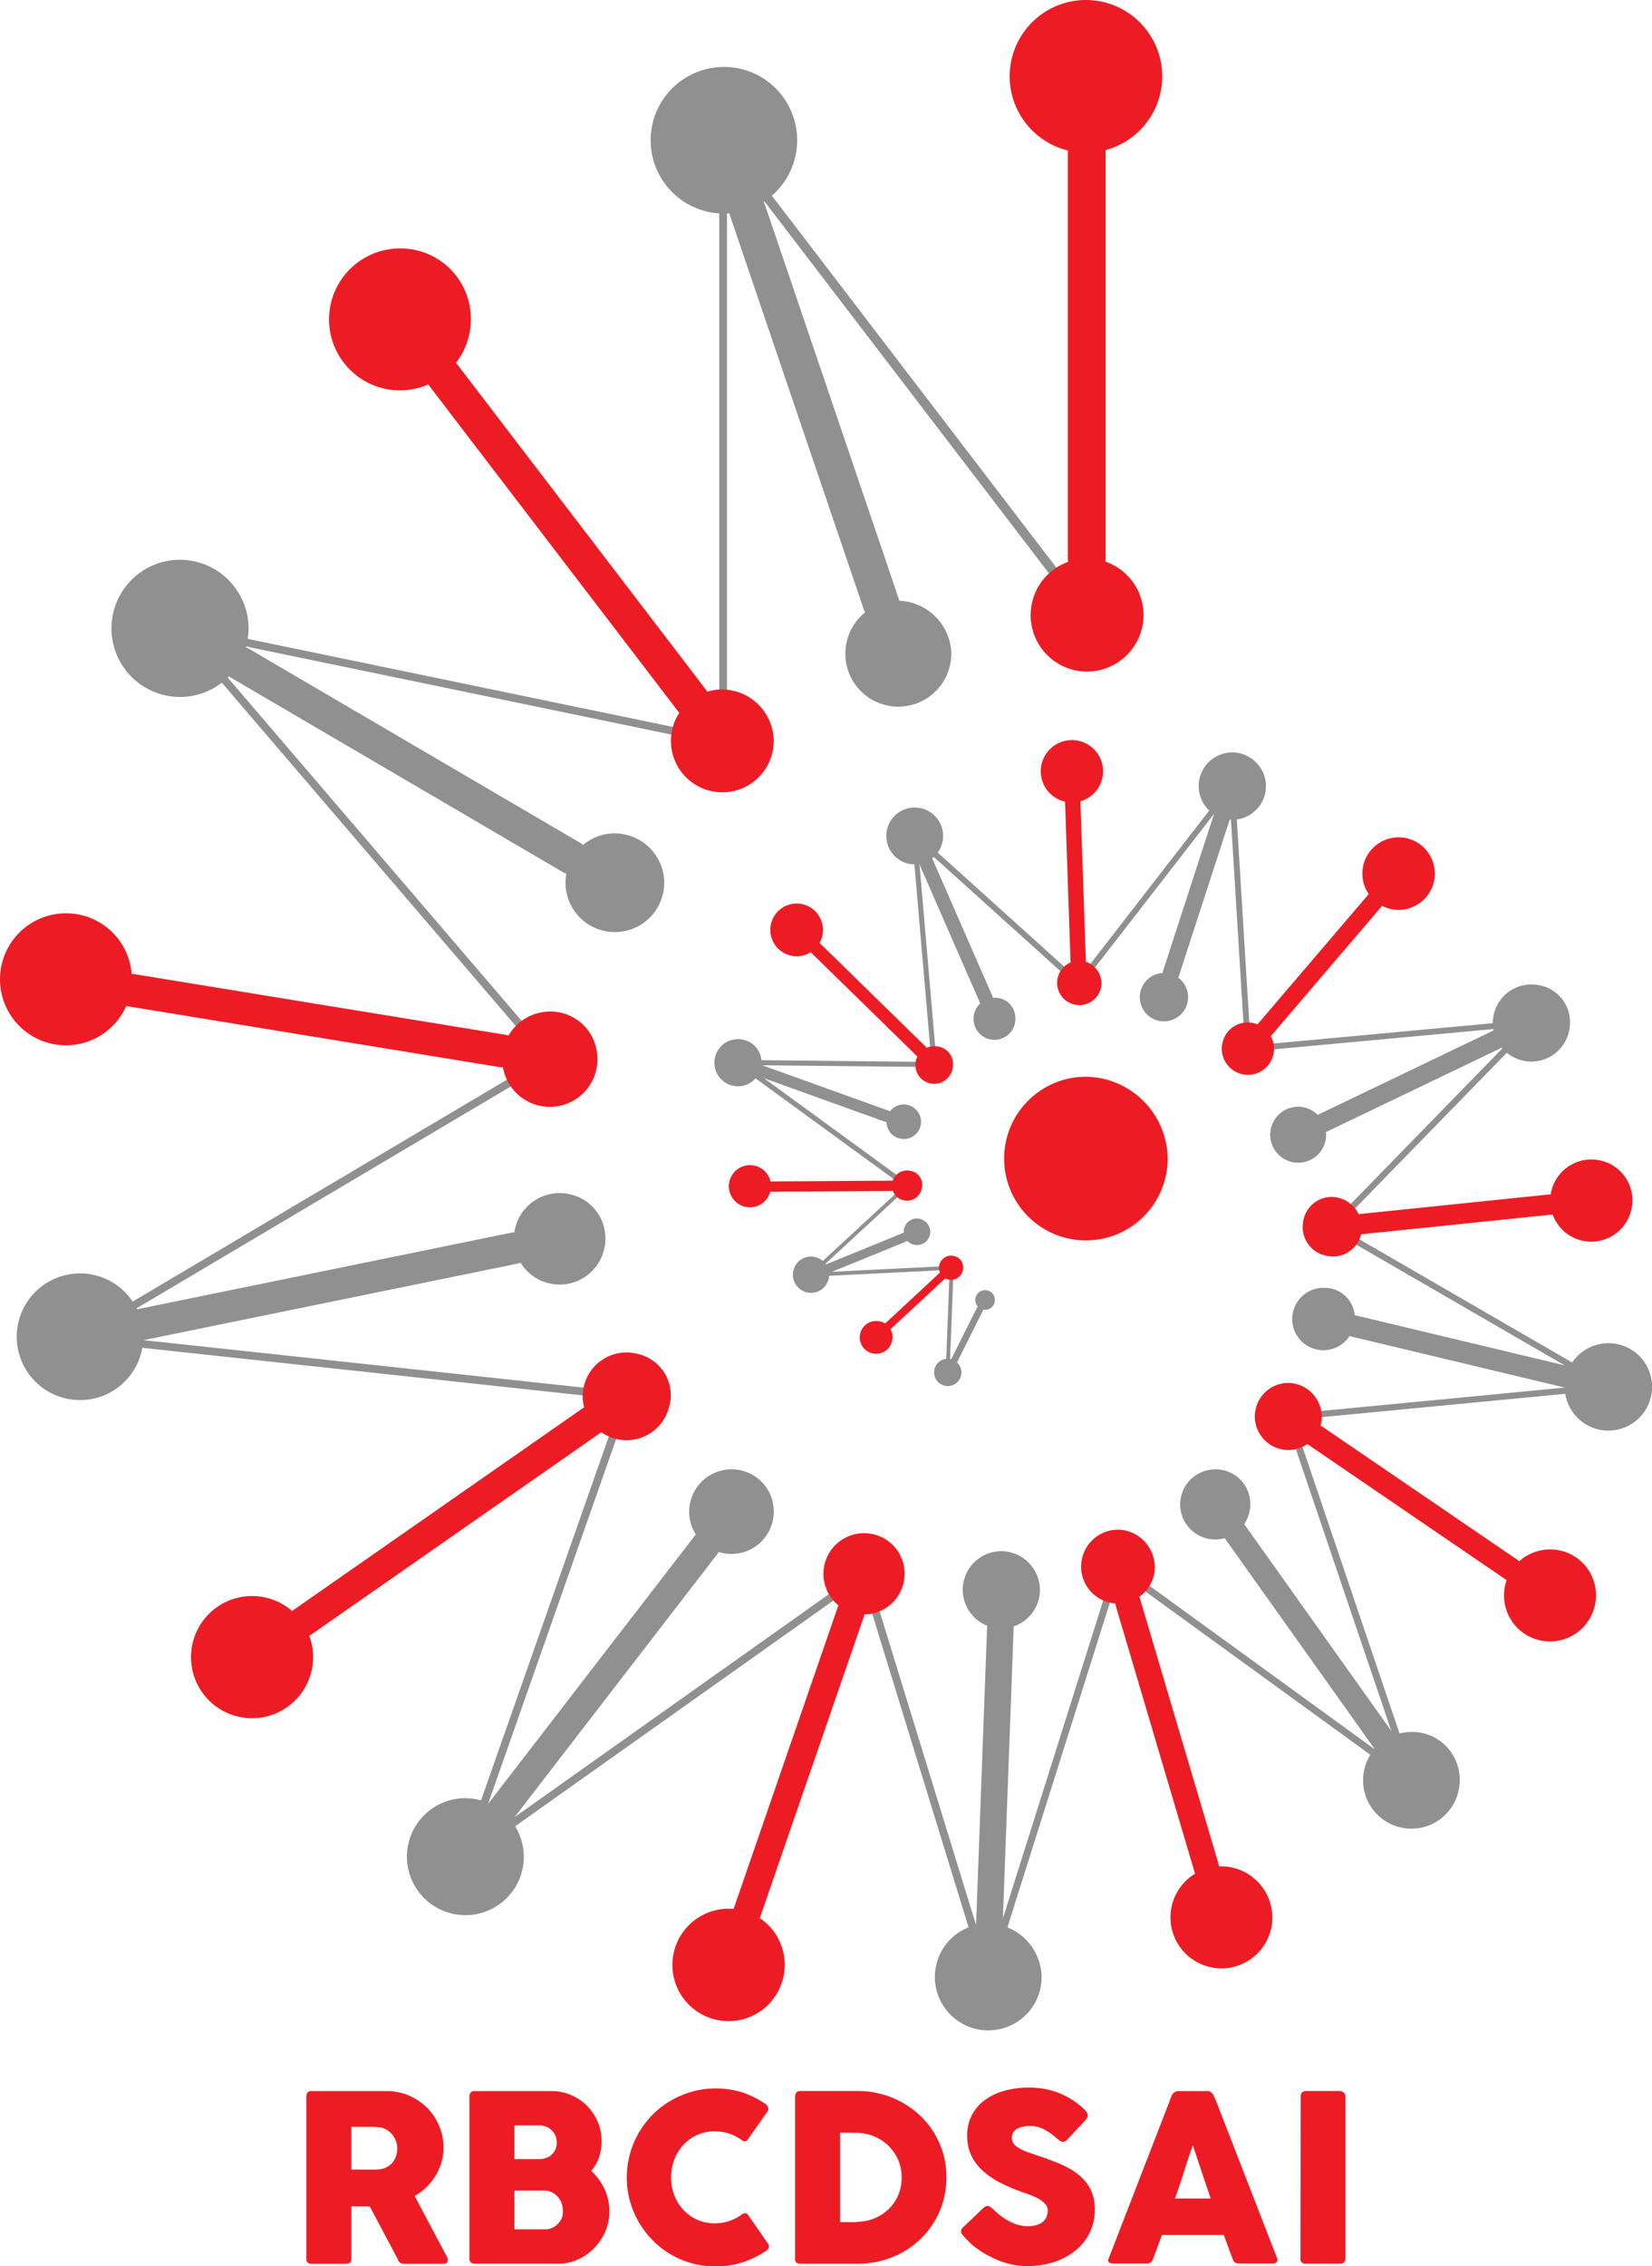 <svg id="Layer_1" data-name="Layer 1" xmlns="http://www.w3.org/2000/svg" viewBox="0 0 273.53 375"><defs><style>.cls-1{fill:#ed1c24;}.cls-10,.cls-11,.cls-12,.cls-13,.cls-14,.cls-15,.cls-16,.cls-17,.cls-18,.cls-19,.cls-2,.cls-20,.cls-21,.cls-22,.cls-23,.cls-24,.cls-25,.cls-26,.cls-27,.cls-28,.cls-29,.cls-3,.cls-30,.cls-31,.cls-32,.cls-33,.cls-34,.cls-4,.cls-5,.cls-6,.cls-7,.cls-8,.cls-9{fill:none;stroke-linecap:round;stroke-linejoin:round;}.cls-10,.cls-11,.cls-12,.cls-13,.cls-2,.cls-26,.cls-28,.cls-29,.cls-3,.cls-30,.cls-31,.cls-32,.cls-33,.cls-34,.cls-4,.cls-5,.cls-6,.cls-7,.cls-8,.cls-9{stroke:#909090;}.cls-2{stroke-width:2.75px;}.cls-3{stroke-width:2.33px;}.cls-4{stroke-width:1.92px;}.cls-5{stroke-width:1.51px;}.cls-6{stroke-width:3.16px;}.cls-7{stroke-width:3.57px;}.cls-8{stroke-width:3.98px;}.cls-9{stroke-width:4.4px;}.cls-10{stroke-width:4.81px;}.cls-11{stroke-width:5.22px;}.cls-12{stroke-width:5.63px;}.cls-13{stroke-width:6.05px;}.cls-14,.cls-15,.cls-16,.cls-17,.cls-18,.cls-19,.cls-20,.cls-21,.cls-22,.cls-23,.cls-24,.cls-25,.cls-27{stroke:#ed1c24;}.cls-14{stroke-width:2.13px;}.cls-15{stroke-width:2.54px;}.cls-16{stroke-width:2.95px;}.cls-17{stroke-width:3.36px;}.cls-18{stroke-width:3.78px;}.cls-19{stroke-width:4.19px;}.cls-20{stroke-width:4.6px;}.cls-21{stroke-width:5.02px;}.cls-22{stroke-width:5.43px;}.cls-23{stroke-width:5.84px;}.cls-24{stroke-width:6.25px;}.cls-25{stroke-width:1.71px;}.cls-26{stroke-width:1.1px;}.cls-27{stroke-width:1.3px;}.cls-28{stroke-width:1.55px;}.cls-29{stroke-width:1.29px;}.cls-30{stroke-width:1.16px;}.cls-31{stroke-width:1.03px;}.cls-32{stroke-width:0.97px;}.cls-33{stroke-width:0.84px;}.cls-34{stroke-width:0.64px;}.cls-35{fill:#909090;}</style></defs><title>logo</title><path class="cls-1" d="M51.54,346.9a1,1,0,0,1,.21-.65.79.79,0,0,1,.63-.24H64.81a9.38,9.38,0,0,1,3.71.74,10,10,0,0,1,3,2,9.33,9.33,0,0,1,2,3,9,9,0,0,1,.74,3.62,8.52,8.52,0,0,1-.36,2.49,8.63,8.63,0,0,1-1,2.21,9,9,0,0,1-1.51,1.87,9.43,9.43,0,0,1-1.91,1.43l4.94,9.31c.09.18.21.39.35.64a1.3,1.3,0,0,1,.21.63.58.58,0,0,1-.2.47.86.86,0,0,1-.55.17h-6.6a.93.93,0,0,1-.58-.2.82.82,0,0,1-.34-.51l-4.67-8.79H59v8.67c0,.55-.3.83-.88.83H52.38a.87.87,0,0,1-.61-.21.75.75,0,0,1-.23-.62Zm15.06,8.54a3.29,3.29,0,0,0-.21-1.15,4.09,4.09,0,0,0-.6-1.06,3.75,3.75,0,0,0-.92-.81,3.07,3.07,0,0,0-1.2-.42l-1-.07c-.31,0-.65,0-1,0H59V359h3.54l.61,0,.6-.06a3,3,0,0,0,1.21-.39,3.31,3.31,0,0,0,.91-.79,3.45,3.45,0,0,0,.55-1.06A3.78,3.78,0,0,0,66.6,355.44Z" transform="translate(-0.82 0)"/><path class="cls-1" d="M78.54,346.9a.93.93,0,0,1,.22-.65.82.82,0,0,1,.63-.24H92.16a8,8,0,0,1,3.19.65A8.35,8.35,0,0,1,98,348.43a8.54,8.54,0,0,1,1.78,2.63,8.19,8.19,0,0,1,.65,3.24A7.83,7.83,0,0,1,100,357a7.44,7.44,0,0,1-1.28,2.22,9.45,9.45,0,0,1,2.19,3,8.73,8.73,0,0,1,.81,3.71,8.31,8.31,0,0,1-.67,3.32A9.22,9.22,0,0,1,99.19,372a8.64,8.64,0,0,1-2.67,1.87,7.63,7.63,0,0,1-3.23.7H79.39a.9.9,0,0,1-.62-.21.79.79,0,0,1-.23-.62ZM93,354.48a2.74,2.74,0,0,0-.21-1.08,2.65,2.65,0,0,0-.6-.88,2.69,2.69,0,0,0-.92-.61,3,3,0,0,0-1.18-.22H86v5.58h4.07a3.38,3.38,0,0,0,1.21-.21,2.43,2.43,0,0,0,.93-.57,2.77,2.77,0,0,0,.61-.89A2.73,2.73,0,0,0,93,354.48Zm1,11.17a3.13,3.13,0,0,0-.22-1.15,3.43,3.43,0,0,0-.61-1,3.29,3.29,0,0,0-.95-.74,2.55,2.55,0,0,0-1.19-.29H86v6.42h5.09a2.58,2.58,0,0,0,1.18-.26,3.06,3.06,0,0,0,1-.73,3.26,3.26,0,0,0,.62-1A3.22,3.22,0,0,0,94,365.65Z" transform="translate(-0.82 0)"/><path class="cls-1" d="M127.47,348.09a1.21,1.21,0,0,1,.48.5.77.77,0,0,1,0,.73l-3.25,4.62a.77.77,0,0,1-.46.37.79.79,0,0,1-.58-.16,7.54,7.54,0,0,0-2.08-1.1,7.65,7.65,0,0,0-2.41-.38,7,7,0,0,0-5.19,2.23,7.59,7.59,0,0,0-1.5,2.42,8.12,8.12,0,0,0-.54,3,8,8,0,0,0,.54,2.95,7.39,7.39,0,0,0,1.5,2.4,7.08,7.08,0,0,0,2.29,1.63,6.93,6.93,0,0,0,2.9.59,7.54,7.54,0,0,0,2.43-.39,7.1,7.1,0,0,0,2.09-1.11,1,1,0,0,1,.58-.17.76.76,0,0,1,.46.35l3.29,4.73a.77.77,0,0,1,.06.71,1.23,1.23,0,0,1-.48.48,15.44,15.44,0,0,1-3.9,1.88,14.94,14.94,0,0,1-8.3.14,14.56,14.56,0,0,1-6.49-3.78,15.36,15.36,0,0,1-2.3-3,14.5,14.5,0,0,1-1.48-3.5,14.77,14.77,0,0,1,1.48-11.35,15.25,15.25,0,0,1,2.3-3,14.4,14.4,0,0,1,3-2.3,15.06,15.06,0,0,1,3.52-1.48,14.82,14.82,0,0,1,8.27.12A14.85,14.85,0,0,1,127.47,348.09Z" transform="translate(-0.82 0)"/><path class="cls-1" d="M157.52,360.32a14.43,14.43,0,0,1-.52,3.88,13.93,13.93,0,0,1-1.48,3.42,14.21,14.21,0,0,1-5.26,5.07,15.41,15.41,0,0,1-3.51,1.4,15.81,15.81,0,0,1-3.91.49h-9.48a1.17,1.17,0,0,1-.62-.16.68.68,0,0,1-.27-.65V346.9a1,1,0,0,1,.22-.65.84.84,0,0,1,.67-.25h9.48a14.79,14.79,0,0,1,3.9.5,14.52,14.52,0,0,1,3.5,1.42,14.89,14.89,0,0,1,3,2.21,13.67,13.67,0,0,1,2.3,2.89,14.89,14.89,0,0,1,1.48,3.44A14.06,14.06,0,0,1,157.52,360.32Zm-17.6-7.42v14.79h1.61q.45,0,.87,0l.85-.07a7.64,7.64,0,0,0,2.69-.7,7.36,7.36,0,0,0,2.18-1.54,6.84,6.84,0,0,0,1.46-2.24,7.16,7.16,0,0,0,.53-2.8,7.31,7.31,0,0,0-.6-3,7.51,7.51,0,0,0-1.65-2.34,7.3,7.3,0,0,0-2.43-1.54,8,8,0,0,0-3-.55Z" transform="translate(-0.82 0)"/><path class="cls-1" d="M165,365.34c.22.18.49.42.83.73A10.51,10.51,0,0,0,167,367a9.31,9.31,0,0,0,1.94,1,5.73,5.73,0,0,0,2,.36,5.27,5.27,0,0,0,1.65-.22,2.65,2.65,0,0,0,1-.58,2.11,2.11,0,0,0,.55-.85,3.11,3.11,0,0,0,.16-1,1.49,1.49,0,0,0-.45-1.06,4.5,4.5,0,0,0-1.1-.84,9.41,9.41,0,0,0-1.37-.62c-.47-.18-.88-.32-1.23-.44a27.21,27.21,0,0,1-4-1.73,12.86,12.86,0,0,1-2.88-2.08,7.63,7.63,0,0,1-1.73-2.52,7.73,7.73,0,0,1-.58-3.06,7.22,7.22,0,0,1,.72-3.25,7.08,7.08,0,0,1,2.06-2.5A9.62,9.62,0,0,1,167,346a14.53,14.53,0,0,1,4.21-.57,14.18,14.18,0,0,1,3.36.39,13.36,13.36,0,0,1,3.16,1.26c.44.26.85.53,1.24.8a12.42,12.42,0,0,1,1,.8,4.65,4.65,0,0,1,.7.73,1,1,0,0,1,.26.6.93.93,0,0,1-.12.46,3.27,3.27,0,0,1-.38.48l-2.94,3.13a1,1,0,0,1-.65.33.84.84,0,0,1-.49-.15c-.15-.11-.32-.23-.5-.39l-.17-.15c-.25-.22-.54-.44-.85-.67a7.44,7.44,0,0,0-1-.63,6.32,6.32,0,0,0-1.14-.46,4.17,4.17,0,0,0-1.21-.18,6.44,6.44,0,0,0-1.19.1,3.15,3.15,0,0,0-1,.34,1.8,1.8,0,0,0-.68.6,1.68,1.68,0,0,0-.25.92,1.59,1.59,0,0,0,.27.93,2.65,2.65,0,0,0,.81.73,7.31,7.31,0,0,0,1.34.64c.53.2,1.15.41,1.85.64,1.36.45,2.62.92,3.76,1.41a13.15,13.15,0,0,1,3,1.75,7.34,7.34,0,0,1,2,2.42,7.53,7.53,0,0,1,.7,3.4,8.41,8.41,0,0,1-.87,3.84,8.53,8.53,0,0,1-2.37,2.93,11,11,0,0,1-3.55,1.88,14.17,14.17,0,0,1-4.39.66,12.33,12.33,0,0,1-4.34-.79,16.54,16.54,0,0,1-4-2.12,9.45,9.45,0,0,1-1.3-1.1c-.36-.36-.63-.65-.84-.87l-.06-.06s0,0,0,0l0,0,0-.05,0,0a1.31,1.31,0,0,1-.44-.77,1.1,1.1,0,0,1,.44-.74l3.33-3.17a1.26,1.26,0,0,1,.65-.29.7.7,0,0,1,.37.12A5.22,5.22,0,0,1,165,365.34Z" transform="translate(-0.82 0)"/><path class="cls-1" d="M194.83,346.76a.6.6,0,0,1,.13-.25,1.25,1.25,0,0,1,.26-.25,2,2,0,0,1,.32-.18,1.09,1.09,0,0,1,.33-.07h4.92a.79.79,0,0,1,.56.21,2.86,2.86,0,0,1,.35.35l.48,1.1,10.1,26a.58.58,0,0,1-.06.63.94.94,0,0,1-.73.24H206a1.18,1.18,0,0,1-.68-.17,1,1,0,0,1-.38-.54c-.26-.66-.51-1.31-.75-2s-.49-1.29-.73-2H193.21c-.24.66-.49,1.31-.74,2s-.49,1.3-.74,2a1,1,0,0,1-1,.71h-5.67a.93.93,0,0,1-.61-.2.44.44,0,0,1-.08-.57Zm3.5,8.24c-.24.65-.49,1.36-.74,2.11s-.5,1.52-.74,2.29-.49,1.53-.74,2.28-.5,1.45-.74,2.11h5.9Z" transform="translate(-0.82 0)"/><path class="cls-1" d="M216.18,346.86a.91.91,0,0,1,.21-.6A.81.81,0,0,1,217,346h5.65a1.08,1.08,0,0,1,.62.24.71.71,0,0,1,.32.61v26.87c0,.56-.31.85-.94.85H217a.75.75,0,0,1-.85-.85Z" transform="translate(-0.82 0)"/><line class="cls-2" x1="193.86" y1="161.15" x2="202.24" y2="135.37"/><line class="cls-3" x1="153.38" y1="142.72" x2="163.3" y2="165.41"/><line class="cls-4" x1="125.79" y1="177.14" x2="146.93" y2="184.74"/><line class="cls-5" x1="137.14" y1="209.88" x2="149.77" y2="204.73"/><line class="cls-6" x1="219.13" y1="185.77" x2="247.88" y2="171.98"/><line class="cls-7" x1="224.16" y1="219.42" x2="259.22" y2="227.8"/><line class="cls-8" x1="204.56" y1="253.59" x2="229.05" y2="288.01"/><line class="cls-9" x1="163.82" y1="318.31" x2="165.63" y2="269.45"/><line class="cls-10" x1="82.99" y1="299.61" x2="116.89" y2="255.65"/><line class="cls-11" x1="23.43" y1="219.16" x2="85.18" y2="206.53"/><line class="cls-12" x1="39.67" y1="109.71" x2="94.72" y2="141.94"/><line class="cls-13" x1="123.73" y1="34.68" x2="145.9" y2="99.91"/><line class="cls-14" x1="134.95" y1="156.77" x2="152.48" y2="173.91"/><line class="cls-15" x1="177.62" y1="132.66" x2="178.52" y2="158.96"/><line class="cls-16" x1="209.46" y1="170.31" x2="227.64" y2="149.03"/><line class="cls-17" x1="225.45" y1="202.54" x2="256.77" y2="199.31"/><line class="cls-18" x1="217.84" y1="237.6" x2="250.33" y2="259.77"/><line class="cls-19" x1="186.77" y1="265.19" x2="199.79" y2="309.15"/><line class="cls-20" x1="123.73" y1="316.37" x2="140.87" y2="266.73"/><line class="cls-21" x1="50.11" y1="268.41" x2="97.82" y2="235.15"/><line class="cls-22" x1="21.75" y1="163.86" x2="83.25" y2="173.91"/><line class="cls-23" x1="73.45" y1="62.14" x2="114.57" y2="115.9"/><line class="cls-24" x1="179.94" y1="25.14" x2="179.94" y2="92.44"/><line class="cls-25" x1="127.72" y1="196.35" x2="147.58" y2="196.22"/><line class="cls-26" x1="158.02" y1="225.09" x2="162.27" y2="216.59"/><line class="cls-27" x1="147.06" y1="219.42" x2="156.09" y2="211.04"/><line class="cls-28" x1="174.27" y1="94.37" x2="127.21" y2="32.88"/><line class="cls-29" x1="119.73" y1="35.32" x2="119.73" y2="114.22"/><line class="cls-29" x1="111.35" y1="120.93" x2="40.96" y2="106.36"/><line class="cls-29" x1="37.22" y1="112.55" x2="85.82" y2="169.27"/><line class="cls-29" x1="84.28" y1="179.2" x2="22.27" y2="215.94"/><line class="cls-29" x1="23.69" y1="222.39" x2="96.53" y2="230.25"/><line class="cls-29" x1="101.43" y1="237.86" x2="80.28" y2="298.06"/><line class="cls-29" x1="84.92" y1="301.67" x2="137.65" y2="264.29"/><line class="cls-29" x1="145" y1="266.73" x2="160.98" y2="318.69"/><line class="cls-30" x1="231.12" y1="286.85" x2="215.13" y2="239.66"/><line class="cls-31" x1="218.74" y1="233.99" x2="259.09" y2="230.12"/><line class="cls-31" x1="260" y1="225.87" x2="224.8" y2="205.5"/><line class="cls-31" x1="224.03" y1="199.57" x2="249.17" y2="173.79"/><line class="cls-32" x1="247.23" y1="169.79" x2="211.01" y2="173.14"/><line class="cls-32" x1="206.37" y1="169.27" x2="204.3" y2="135.63"/><line class="cls-32" x1="200.56" y1="134.47" x2="180.97" y2="159.73"/><line class="cls-32" x1="175.81" y1="160.25" x2="154.93" y2="141.43"/><line class="cls-33" x1="151.83" y1="143.1" x2="154.41" y2="173.01"/><line class="cls-33" x1="151.57" y1="176.11" x2="126.05" y2="175.85"/><line class="cls-34" x1="137.27" y1="210.79" x2="155.57" y2="209.88"/><line class="cls-34" x1="157.5" y1="211.69" x2="156.99" y2="224.84"/><line class="cls-30" x1="166.27" y1="318.69" x2="183.16" y2="265.19"/><line class="cls-30" x1="189.99" y1="262.87" x2="227.12" y2="289.81"/><line class="cls-34" x1="136.49" y1="208.85" x2="148.35" y2="197.9"/><line class="cls-33" x1="125.27" y1="178.04" x2="148.09" y2="194.67"/><path class="cls-1" d="M194.16,191.7a13.54,13.54,0,1,1-13.53-13.53,13.7,13.7,0,0,1,13.53,13.53" transform="translate(-0.82 0)"/><path class="cls-1" d="M193.26,12.63A12.63,12.63,0,1,1,180.63,0a12.65,12.65,0,0,1,12.63,12.63" transform="translate(-0.82 0)"/><path class="cls-1" d="M190.17,101.72a9.39,9.39,0,0,1-9.41,9.41,9.35,9.35,0,1,1,9.41-9.41" transform="translate(-0.82 0)"/><path class="cls-1" d="M128.93,122.34a8.51,8.51,0,1,1-8.77-8.25,8.6,8.6,0,0,1,8.77,8.25" transform="translate(-0.82 0)"/><path class="cls-1" d="M99.67,174.17a7.88,7.88,0,1,1-8.9-6.7,7.77,7.77,0,0,1,8.9,6.7" transform="translate(-0.82 0)"/><path class="cls-1" d="M111.53,233.09a7.26,7.26,0,1,1-4.9-9,7,7,0,0,1,4.9,9" transform="translate(-0.82 0)"/><path class="cls-1" d="M150.59,260.8a6.72,6.72,0,1,1-6.32-7.09,6.68,6.68,0,0,1,6.32,7.09" transform="translate(-0.82 0)"/><path class="cls-1" d="M192,260a6.11,6.11,0,1,1-5.28-6.83A6.27,6.27,0,0,1,192,260" transform="translate(-0.82 0)"/><path class="cls-1" d="M219.69,234.38a5.55,5.55,0,1,1-5.54-5.55,5.67,5.67,0,0,1,5.54,5.55" transform="translate(-0.82 0)"/><path class="cls-1" d="M226.27,203.82a4.79,4.79,0,0,1-5.68,4,4.85,4.85,0,0,1-4-5.67,4.78,4.78,0,0,1,5.67-4,5.13,5.13,0,0,1,4,5.67" transform="translate(-0.82 0)"/><path class="cls-1" d="M211.57,174.82a4.32,4.32,0,0,1-8.25-2.58,4.25,4.25,0,0,1,5.41-2.84,4.31,4.31,0,0,1,2.84,5.42" transform="translate(-0.82 0)"/><path class="cls-1" d="M183.21,162.83a3.68,3.68,0,1,1-3.48-3.87,3.82,3.82,0,0,1,3.48,3.87" transform="translate(-0.82 0)"/><path class="cls-1" d="M158.58,176.62a3.11,3.11,0,1,1-2.7-3.48,2.94,2.94,0,0,1,2.7,3.48" transform="translate(-0.82 0)"/><path class="cls-1" d="M153.43,196.73a2.5,2.5,0,1,1-1.94-3,2.35,2.35,0,0,1,1.94,3" transform="translate(-0.82 0)"/><path class="cls-1" d="M78.78,52.47A11.74,11.74,0,1,1,66.66,41.12,11.63,11.63,0,0,1,78.78,52.47" transform="translate(-0.82 0)"/><path class="cls-1" d="M22.57,160.64a10.92,10.92,0,1,1-12.25-9.42,10.89,10.89,0,0,1,12.25,9.42" transform="translate(-0.82 0)"/><path class="cls-1" d="M52.22,277.18a10.11,10.11,0,1,1-6.7-12.64,10.1,10.1,0,0,1,6.7,12.64" transform="translate(-0.82 0)"/><path class="cls-1" d="M130.74,325.65a9.3,9.3,0,1,1-8.77-9.8,9.27,9.27,0,0,1,8.77,9.8" transform="translate(-0.82 0)"/><path class="cls-1" d="M211.44,318.3a8.44,8.44,0,1,1-7.35-9.41,8.51,8.51,0,0,1,7.35,9.41" transform="translate(-0.82 0)"/><path class="cls-1" d="M265.07,264a7.61,7.61,0,1,1-7.61-7.61,7.54,7.54,0,0,1,7.61,7.61" transform="translate(-0.82 0)"/><path class="cls-1" d="M271,199.83a6.8,6.8,0,1,1-5.54-7.87,6.74,6.74,0,0,1,5.54,7.87" transform="translate(-0.82 0)"/><path class="cls-1" d="M238.13,146.32a6,6,0,1,1-3.87-7.47,6,6,0,0,1,3.87,7.47" transform="translate(-0.82 0)"/><path class="cls-1" d="M183.46,127.89a5.16,5.16,0,1,1-4.89-5.42,5.16,5.16,0,0,1,4.89,5.42" transform="translate(-0.82 0)"/><path class="cls-1" d="M137.05,154.44a4.36,4.36,0,1,1-3.73-4.89,4.36,4.36,0,0,1,3.73,4.89" transform="translate(-0.82 0)"/><path class="cls-1" d="M128.41,197a3.49,3.49,0,1,1-2.7-4.13,3.48,3.48,0,0,1,2.7,4.13" transform="translate(-0.82 0)"/><path class="cls-35" d="M158.32,107.78a8.77,8.77,0,1,1-9.15-8.38,9,9,0,0,1,9.15,8.38" transform="translate(-0.82 0)"/><path class="cls-35" d="M110.75,145.16a8.17,8.17,0,1,1-9-7.22,8.23,8.23,0,0,1,9,7.22" transform="translate(-0.82 0)"/><path class="cls-35" d="M100.83,206.79a7.57,7.57,0,1,1-5.54-9.15,7.48,7.48,0,0,1,5.54,9.15" transform="translate(-0.82 0)"/><path class="cls-35" d="M128.93,250.36a7,7,0,1,1-6.7-7.22,6.95,6.95,0,0,1,6.7,7.22" transform="translate(-0.82 0)"/><path class="cls-35" d="M173,263.38a6.39,6.39,0,1,1-6.06-6.7,6.44,6.44,0,0,1,6.06,6.7" transform="translate(-0.82 0)"/><path class="cls-35" d="M207.83,248.82a5.8,5.8,0,1,1-5.93-5.68,5.7,5.7,0,0,1,5.93,5.68" transform="translate(-0.82 0)"/><path class="cls-35" d="M225.1,218.26A5.16,5.16,0,1,1,220,213.1a5,5,0,0,1,5.15,5.16" transform="translate(-0.82 0)"/><path class="cls-35" d="M220.34,188.48a4.63,4.63,0,1,1-3.87-5.29,4.67,4.67,0,0,1,3.87,5.29" transform="translate(-0.82 0)"/><path class="cls-35" d="M197.52,165.41a4,4,0,1,1-3.61-4.39,4,4,0,0,1,3.61,4.39" transform="translate(-0.82 0)"/><path class="cls-35" d="M168.9,168a3.47,3.47,0,1,1-4-2.83,3.33,3.33,0,0,1,4,2.83" transform="translate(-0.82 0)"/><path class="cls-35" d="M153.3,186a2.86,2.86,0,1,1-2.45-3.22A2.9,2.9,0,0,1,153.3,186" transform="translate(-0.82 0)"/><path class="cls-35" d="M154.84,203.57a2.2,2.2,0,1,1-2.44-1.94,2.28,2.28,0,0,1,2.44,1.94" transform="translate(-0.82 0)"/><path class="cls-35" d="M132.8,22.69a12.13,12.13,0,1,1-12.64-11.6,12.11,12.11,0,0,1,12.64,11.6" transform="translate(-0.82 0)"/><path class="cls-35" d="M41.91,102.75a11.35,11.35,0,1,1-12.5-10.06,11.39,11.39,0,0,1,12.5,10.06" transform="translate(-0.82 0)"/><path class="cls-35" d="M24.25,223.68A10.48,10.48,0,1,1,16.51,211a10.46,10.46,0,0,1,7.74,12.64" transform="translate(-0.82 0)"/><path class="cls-35" d="M87.55,307.6a9.68,9.68,0,1,1-9.28-10.05,9.76,9.76,0,0,1,9.28,10.05" transform="translate(-0.82 0)"/><path class="cls-35" d="M173.28,327.59a8.84,8.84,0,1,1-8.38-9.29,9,9,0,0,1,8.38,9.29" transform="translate(-0.82 0)"/><path class="cls-35" d="M242.51,294.45a8,8,0,1,1-8.12-7.86,7.87,7.87,0,0,1,8.12,7.86" transform="translate(-0.82 0)"/><path class="cls-35" d="M274.36,229.48a7.23,7.23,0,1,1-7.23-7.22,7.21,7.21,0,0,1,7.23,7.22" transform="translate(-0.82 0)"/><path class="cls-35" d="M260.69,170.18a6.38,6.38,0,1,1-5.42-7.22,6.23,6.23,0,0,1,5.42,7.22" transform="translate(-0.82 0)"/><path class="cls-35" d="M210.41,130.6a5.57,5.57,0,1,1-5-6.07,5.61,5.61,0,0,1,5,6.07" transform="translate(-0.82 0)"/><path class="cls-35" d="M156.91,137.56a4.7,4.7,0,1,1-5.42-3.87,4.69,4.69,0,0,1,5.42,3.87" transform="translate(-0.82 0)"/><path class="cls-35" d="M126.87,176.36a3.9,3.9,0,1,1-3.35-4.38,3.83,3.83,0,0,1,3.35,4.38" transform="translate(-0.82 0)"/><path class="cls-35" d="M138.09,210.66a3,3,0,1,1-3.36-2.71,3,3,0,0,1,3.36,2.71" transform="translate(-0.82 0)"/><path class="cls-35" d="M165.54,214.91a1.62,1.62,0,0,1-3.22.39,1.62,1.62,0,1,1,3.22-.39" transform="translate(-0.82 0)"/><path class="cls-35" d="M160,226.9a2.26,2.26,0,1,1-2.45-2.06A2.28,2.28,0,0,1,160,226.9" transform="translate(-0.82 0)"/><path class="cls-1" d="M160.26,210.14a2,2,0,1,1-1.55-2.32,1.91,1.91,0,0,1,1.55,2.32" transform="translate(-0.82 0)"/><path class="cls-1" d="M148.53,221.87a2.71,2.71,0,1,1-2.07-3.22,2.62,2.62,0,0,1,2.07,3.22" transform="translate(-0.82 0)"/></svg>